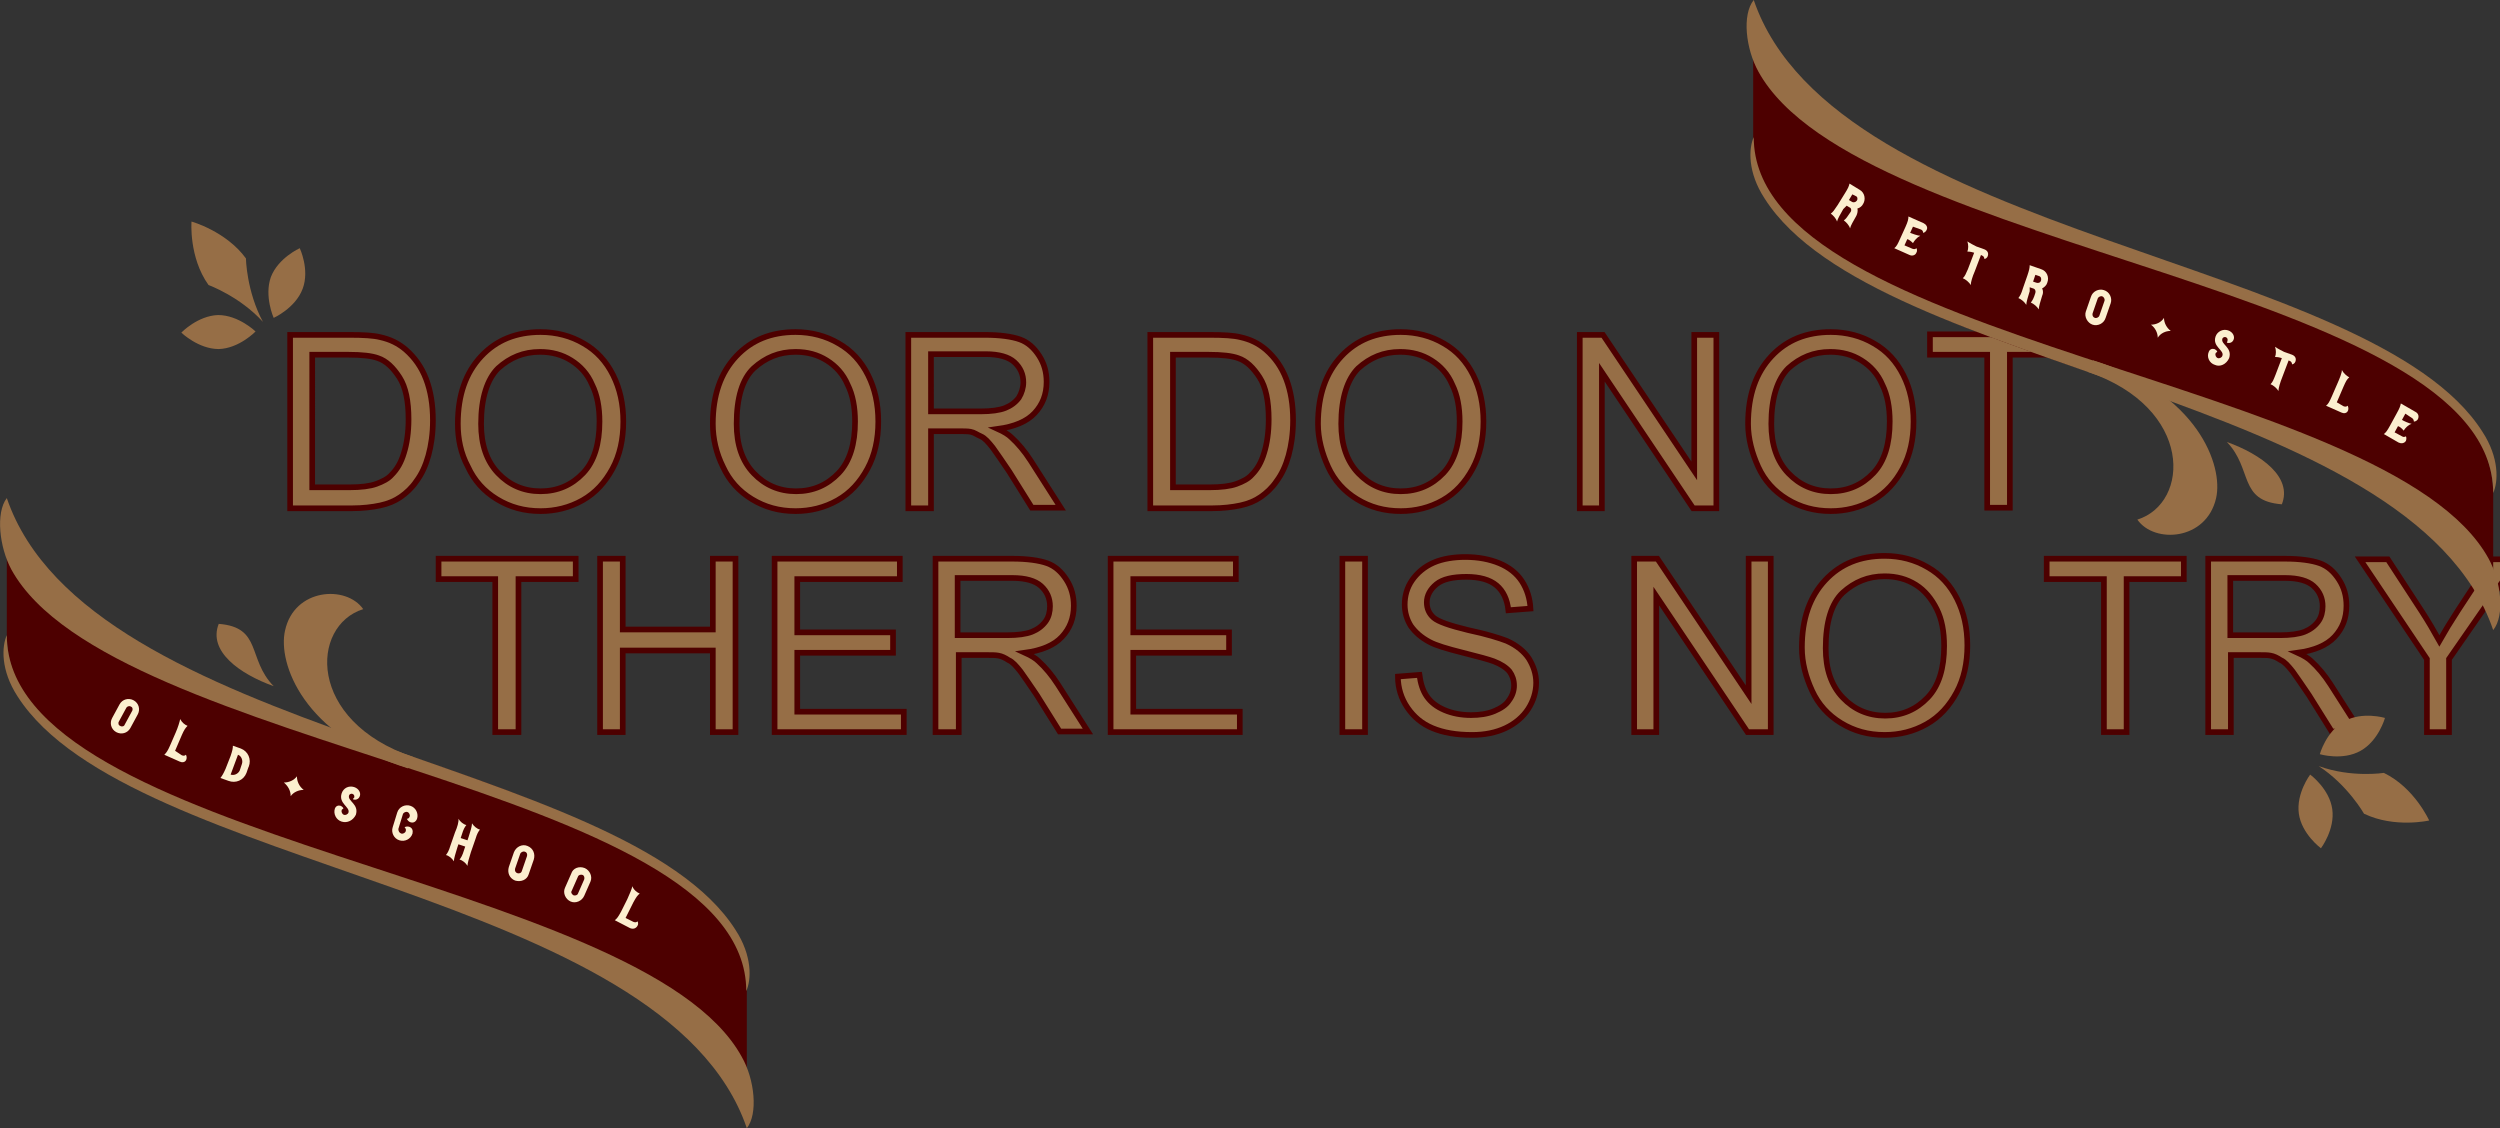 <?xml version="1.0" encoding="utf-8"?>
<!-- Generator: Adobe Illustrator 25.2.1, SVG Export Plug-In . SVG Version: 6.00 Build 0)  -->
<svg version="1.1" id="Layer_1" xmlns="http://www.w3.org/2000/svg" xmlns:xlink="http://www.w3.org/1999/xlink" x="0px" y="0px"
	 viewBox="0 0 441.2 199.1" style="enable-background:new 0 0 441.2 199.1;" xml:space="preserve">
<rect x="0" y="0" width="441.2" height="199.1" fill="#333333" stroke="none"/>
<style type="text/css">
	.st0{enable-background:new    ;}
	.st1{fill:#966E46;}
	.st2{fill:none;stroke:#4D0000;stroke-miterlimit:10;}
	.st3{fill:#4D0000;}
	.st4{fill:#FCEFCF;}
</style>
<g id="a">
</g>
<g id="b">
	<g id="c">
		<g>
			<g class="st0">
				<path class="st1" d="M51.2,89.6V59.1h10.5c2.4,0,4.2,0.1,5.4,0.4c1.8,0.4,3.2,1.1,4.5,2.2c1.6,1.4,2.8,3.1,3.6,5.2
					c0.8,2.1,1.2,4.5,1.2,7.3c0,2.3-0.3,4.4-0.8,6.2c-0.5,1.8-1.2,3.3-2.1,4.5c-0.8,1.2-1.8,2.1-2.8,2.8c-1,0.7-2.2,1.2-3.6,1.5
					c-1.4,0.3-3.1,0.5-4.9,0.5H51.2z M55.2,86h6.5c2,0,3.6-0.2,4.7-0.6s2.1-0.9,2.7-1.6c1-1,1.7-2.2,2.2-3.9
					c0.5-1.6,0.8-3.6,0.8-5.9c0-3.2-0.5-5.7-1.6-7.4s-2.3-2.9-3.8-3.4c-1.1-0.4-2.8-0.6-5.2-0.6h-6.4V86z"/>
				<path class="st1" d="M80.8,74.8c0-5.1,1.4-9,4.1-11.9c2.7-2.9,6.2-4.3,10.5-4.3c2.8,0,5.4,0.7,7.6,2c2.3,1.3,4,3.2,5.2,5.6
					c1.2,2.4,1.8,5.1,1.8,8.2c0,3.1-0.6,5.9-1.9,8.3c-1.3,2.4-3,4.3-5.3,5.6s-4.8,1.9-7.4,1.9c-2.9,0-5.4-0.7-7.7-2.1
					c-2.3-1.4-4-3.3-5.1-5.7C81.3,80,80.8,77.4,80.8,74.8z M84.9,74.8c0,3.7,1,6.6,3,8.7c2,2.1,4.5,3.2,7.5,3.2c3,0,5.5-1.1,7.5-3.2
					c2-2.1,2.9-5.2,2.9-9.1c0-2.5-0.4-4.7-1.3-6.5c-0.8-1.9-2.1-3.3-3.7-4.3c-1.6-1-3.4-1.5-5.5-1.5c-2.9,0-5.3,1-7.4,2.9
					C86,66.9,84.9,70.2,84.9,74.8z"/>
				<path class="st1" d="M125.8,74.8c0-5.1,1.4-9,4.1-11.9c2.7-2.9,6.2-4.3,10.5-4.3c2.8,0,5.4,0.7,7.6,2c2.3,1.3,4,3.2,5.2,5.6
					c1.2,2.4,1.8,5.1,1.8,8.2c0,3.1-0.6,5.9-1.9,8.3c-1.3,2.4-3,4.3-5.3,5.6s-4.8,1.9-7.4,1.9c-2.9,0-5.4-0.7-7.7-2.1
					c-2.3-1.4-4-3.3-5.1-5.7C126.4,80,125.8,77.4,125.8,74.8z M130,74.8c0,3.7,1,6.6,3,8.7c2,2.1,4.5,3.2,7.5,3.2
					c3,0,5.5-1.1,7.5-3.2c2-2.1,2.9-5.2,2.9-9.1c0-2.5-0.4-4.7-1.3-6.5c-0.8-1.9-2.1-3.3-3.7-4.3c-1.6-1-3.4-1.5-5.5-1.5
					c-2.9,0-5.3,1-7.4,2.9C131,66.9,130,70.2,130,74.8z"/>
				<path class="st1" d="M160.3,89.6V59.1h13.5c2.7,0,4.8,0.3,6.2,0.8c1.4,0.5,2.5,1.5,3.4,2.9s1.3,2.9,1.3,4.6c0,2.2-0.7,4-2.1,5.5
					c-1.4,1.5-3.6,2.4-6.5,2.8c1.1,0.5,1.9,1,2.4,1.5c1.2,1.1,2.3,2.4,3.4,4.1l5.3,8.3h-5.1l-4-6.4c-1.2-1.8-2.2-3.2-2.9-4.2
					c-0.8-1-1.4-1.7-2.1-2s-1.2-0.7-1.8-0.8c-0.5-0.1-1.2-0.1-2.3-0.1h-4.7v13.6H160.3z M164.4,72.6h8.7c1.8,0,3.3-0.2,4.3-0.6
					s1.8-1,2.4-1.8c0.5-0.8,0.8-1.8,0.8-2.7c0-1.4-0.5-2.6-1.6-3.6c-1-0.9-2.7-1.4-5-1.4h-9.7V72.6z"/>
				<path class="st1" d="M203,89.6V59.1h10.5c2.4,0,4.2,0.1,5.4,0.4c1.8,0.4,3.2,1.1,4.5,2.2c1.6,1.4,2.8,3.1,3.6,5.2
					c0.8,2.1,1.2,4.5,1.2,7.3c0,2.3-0.3,4.4-0.8,6.2c-0.5,1.8-1.2,3.3-2.1,4.5c-0.8,1.2-1.8,2.1-2.8,2.8c-1,0.7-2.2,1.2-3.6,1.5
					c-1.4,0.3-3.1,0.5-4.9,0.5H203z M207,86h6.5c2,0,3.6-0.2,4.7-0.6s2.1-0.9,2.7-1.6c1-1,1.7-2.2,2.2-3.9c0.5-1.6,0.8-3.6,0.8-5.9
					c0-3.2-0.5-5.7-1.6-7.4s-2.3-2.9-3.8-3.4c-1.1-0.4-2.8-0.6-5.2-0.6H207V86z"/>
				<path class="st1" d="M232.6,74.8c0-5.1,1.4-9,4.1-11.9s6.2-4.3,10.5-4.3c2.8,0,5.4,0.7,7.6,2c2.3,1.3,4,3.2,5.2,5.6
					c1.2,2.4,1.8,5.1,1.8,8.2c0,3.1-0.6,5.9-1.9,8.3c-1.3,2.4-3,4.3-5.3,5.6s-4.8,1.9-7.4,1.9c-2.9,0-5.4-0.7-7.7-2.1
					c-2.3-1.4-4-3.3-5.1-5.7S232.6,77.4,232.6,74.8z M236.7,74.8c0,3.7,1,6.6,3,8.7s4.5,3.2,7.5,3.2c3,0,5.5-1.1,7.5-3.2
					c2-2.1,2.9-5.2,2.9-9.1c0-2.5-0.4-4.7-1.3-6.5c-0.8-1.9-2.1-3.3-3.7-4.3c-1.6-1-3.4-1.5-5.5-1.5c-2.9,0-5.3,1-7.4,2.9
					C237.8,66.9,236.7,70.2,236.7,74.8z"/>
				<path class="st1" d="M278.8,89.6V59.1h4.1l16.1,24v-24h3.9v30.6h-4.1l-16.1-24v24H278.8z"/>
				<path class="st1" d="M308.5,74.8c0-5.1,1.4-9,4.1-11.9s6.2-4.3,10.5-4.3c2.8,0,5.4,0.7,7.6,2c2.3,1.3,4,3.2,5.2,5.6
					c1.2,2.4,1.8,5.1,1.8,8.2c0,3.1-0.6,5.9-1.9,8.3c-1.3,2.4-3,4.3-5.3,5.6s-4.8,1.9-7.4,1.9c-2.9,0-5.4-0.7-7.7-2.1
					c-2.3-1.4-4-3.3-5.1-5.7S308.5,77.4,308.5,74.8z M312.6,74.8c0,3.7,1,6.6,3,8.7s4.5,3.2,7.5,3.2c3,0,5.5-1.1,7.5-3.2
					c2-2.1,2.9-5.2,2.9-9.1c0-2.5-0.4-4.7-1.3-6.5c-0.8-1.9-2.1-3.3-3.7-4.3c-1.6-1-3.4-1.5-5.5-1.5c-2.9,0-5.3,1-7.4,2.9
					C313.7,66.9,312.6,70.2,312.6,74.8z"/>
				<path class="st1" d="M350.7,89.6v-27h-10.1v-3.6h24.2v3.6h-10.1v27H350.7z"/>
			</g>
			<g class="st0">
				<path class="st2" d="M51.2,89.6V59.1h10.5c2.4,0,4.2,0.1,5.4,0.4c1.8,0.4,3.2,1.1,4.5,2.2c1.6,1.4,2.8,3.1,3.6,5.2
					c0.8,2.1,1.2,4.5,1.2,7.3c0,2.3-0.3,4.4-0.8,6.2c-0.5,1.8-1.2,3.3-2.1,4.5c-0.8,1.2-1.8,2.1-2.8,2.8c-1,0.7-2.2,1.2-3.6,1.5
					c-1.4,0.3-3.1,0.5-4.9,0.5H51.2z M55.2,86h6.5c2,0,3.6-0.2,4.7-0.6s2.1-0.9,2.7-1.6c1-1,1.7-2.2,2.2-3.9
					c0.5-1.6,0.8-3.6,0.8-5.9c0-3.2-0.5-5.7-1.6-7.4s-2.3-2.9-3.8-3.4c-1.1-0.4-2.8-0.6-5.2-0.6h-6.4V86z"/>
				<path class="st2" d="M80.8,74.8c0-5.1,1.4-9,4.1-11.9c2.7-2.9,6.2-4.3,10.5-4.3c2.8,0,5.4,0.7,7.6,2c2.3,1.3,4,3.2,5.2,5.6
					c1.2,2.4,1.8,5.1,1.8,8.2c0,3.1-0.6,5.9-1.9,8.3c-1.3,2.4-3,4.3-5.3,5.6s-4.8,1.9-7.4,1.9c-2.9,0-5.4-0.7-7.7-2.1
					c-2.3-1.4-4-3.3-5.1-5.7C81.3,80,80.8,77.4,80.8,74.8z M84.9,74.8c0,3.7,1,6.6,3,8.7c2,2.1,4.5,3.2,7.5,3.2c3,0,5.5-1.1,7.5-3.2
					c2-2.1,2.9-5.2,2.9-9.1c0-2.5-0.4-4.7-1.3-6.5c-0.8-1.9-2.1-3.3-3.7-4.3c-1.6-1-3.4-1.5-5.5-1.5c-2.9,0-5.3,1-7.4,2.9
					C86,66.9,84.9,70.2,84.9,74.8z"/>
				<path class="st2" d="M125.8,74.8c0-5.1,1.4-9,4.1-11.9c2.7-2.9,6.2-4.3,10.5-4.3c2.8,0,5.4,0.7,7.6,2c2.3,1.3,4,3.2,5.2,5.6
					c1.2,2.4,1.8,5.1,1.8,8.2c0,3.1-0.6,5.9-1.9,8.3c-1.3,2.4-3,4.3-5.3,5.6s-4.8,1.9-7.4,1.9c-2.9,0-5.4-0.7-7.7-2.1
					c-2.3-1.4-4-3.3-5.1-5.7C126.4,80,125.8,77.4,125.8,74.8z M130,74.8c0,3.7,1,6.6,3,8.7c2,2.1,4.5,3.2,7.5,3.2
					c3,0,5.5-1.1,7.5-3.2c2-2.1,2.9-5.2,2.9-9.1c0-2.5-0.4-4.7-1.3-6.5c-0.8-1.9-2.1-3.3-3.7-4.3c-1.6-1-3.4-1.5-5.5-1.5
					c-2.9,0-5.3,1-7.4,2.9C131,66.9,130,70.2,130,74.8z"/>
				<path class="st2" d="M160.3,89.6V59.1h13.5c2.7,0,4.8,0.3,6.2,0.8c1.4,0.5,2.5,1.5,3.4,2.9s1.3,2.9,1.3,4.6c0,2.2-0.7,4-2.1,5.5
					c-1.4,1.5-3.6,2.4-6.5,2.8c1.1,0.5,1.9,1,2.4,1.5c1.2,1.1,2.3,2.4,3.4,4.1l5.3,8.3h-5.1l-4-6.4c-1.2-1.8-2.2-3.2-2.9-4.2
					c-0.8-1-1.4-1.7-2.1-2s-1.2-0.7-1.8-0.8c-0.5-0.1-1.2-0.1-2.3-0.1h-4.7v13.6H160.3z M164.4,72.6h8.7c1.8,0,3.3-0.2,4.3-0.6
					s1.8-1,2.4-1.8c0.5-0.8,0.8-1.8,0.8-2.7c0-1.4-0.5-2.6-1.6-3.6c-1-0.9-2.7-1.4-5-1.4h-9.7V72.6z"/>
				<path class="st2" d="M203,89.6V59.1h10.5c2.4,0,4.2,0.1,5.4,0.4c1.8,0.4,3.2,1.1,4.5,2.2c1.6,1.4,2.8,3.1,3.6,5.2
					c0.8,2.1,1.2,4.5,1.2,7.3c0,2.3-0.3,4.4-0.8,6.2c-0.5,1.8-1.2,3.3-2.1,4.5c-0.8,1.2-1.8,2.1-2.8,2.8c-1,0.7-2.2,1.2-3.6,1.5
					c-1.4,0.3-3.1,0.5-4.9,0.5H203z M207,86h6.5c2,0,3.6-0.2,4.7-0.6s2.1-0.9,2.7-1.6c1-1,1.7-2.2,2.2-3.9c0.5-1.6,0.8-3.6,0.8-5.9
					c0-3.2-0.5-5.7-1.6-7.4s-2.3-2.9-3.8-3.4c-1.1-0.4-2.8-0.6-5.2-0.6H207V86z"/>
				<path class="st2" d="M232.6,74.8c0-5.1,1.4-9,4.1-11.9s6.2-4.3,10.5-4.3c2.8,0,5.4,0.7,7.6,2c2.3,1.3,4,3.2,5.2,5.6
					c1.2,2.4,1.8,5.1,1.8,8.2c0,3.1-0.6,5.9-1.9,8.3c-1.3,2.4-3,4.3-5.3,5.6s-4.8,1.9-7.4,1.9c-2.9,0-5.4-0.7-7.7-2.1
					c-2.3-1.4-4-3.3-5.1-5.7S232.6,77.4,232.6,74.8z M236.7,74.8c0,3.7,1,6.6,3,8.7s4.5,3.2,7.5,3.2c3,0,5.5-1.1,7.5-3.2
					c2-2.1,2.9-5.2,2.9-9.1c0-2.5-0.4-4.7-1.3-6.5c-0.8-1.9-2.1-3.3-3.7-4.3c-1.6-1-3.4-1.5-5.5-1.5c-2.9,0-5.3,1-7.4,2.9
					C237.8,66.9,236.7,70.2,236.7,74.8z"/>
				<path class="st2" d="M278.8,89.6V59.1h4.1l16.1,24v-24h3.9v30.6h-4.1l-16.1-24v24H278.8z"/>
				<path class="st2" d="M308.5,74.8c0-5.1,1.4-9,4.1-11.9s6.2-4.3,10.5-4.3c2.8,0,5.4,0.7,7.6,2c2.3,1.3,4,3.2,5.2,5.6
					c1.2,2.4,1.8,5.1,1.8,8.2c0,3.1-0.6,5.9-1.9,8.3c-1.3,2.4-3,4.3-5.3,5.6s-4.8,1.9-7.4,1.9c-2.9,0-5.4-0.7-7.7-2.1
					c-2.3-1.4-4-3.3-5.1-5.7S308.5,77.4,308.5,74.8z M312.6,74.8c0,3.7,1,6.6,3,8.7s4.5,3.2,7.5,3.2c3,0,5.5-1.1,7.5-3.2
					c2-2.1,2.9-5.2,2.9-9.1c0-2.5-0.4-4.7-1.3-6.5c-0.8-1.9-2.1-3.3-3.7-4.3c-1.6-1-3.4-1.5-5.5-1.5c-2.9,0-5.3,1-7.4,2.9
					C313.7,66.9,312.6,70.2,312.6,74.8z"/>
				<path class="st2" d="M350.7,89.6v-27h-10.1v-3.6h24.2v3.6h-10.1v27H350.7z"/>
			</g>
			<g class="st0">
				<path class="st1" d="M87.4,129.2v-27H77.4v-3.6h24.2v3.6H91.5v27H87.4z"/>
				<path class="st1" d="M105.9,129.2V98.6h4v12.5h15.9V98.6h4v30.6h-4v-14.4h-15.9v14.4H105.9z"/>
				<path class="st1" d="M136.7,129.2V98.6h22.1v3.6h-18.1v9.4h16.9v3.6h-16.9v10.4h18.8v3.6H136.7z"/>
				<path class="st1" d="M165.1,129.2V98.6h13.5c2.7,0,4.8,0.3,6.2,0.8c1.4,0.5,2.5,1.5,3.4,2.9s1.3,2.9,1.3,4.6
					c0,2.2-0.7,4-2.1,5.5s-3.6,2.4-6.5,2.8c1.1,0.5,1.9,1,2.4,1.5c1.2,1.1,2.3,2.4,3.4,4.1l5.3,8.3H187l-4-6.4
					c-1.2-1.8-2.2-3.2-2.9-4.2c-0.8-1-1.4-1.7-2.1-2c-0.6-0.4-1.2-0.7-1.8-0.8c-0.5-0.1-1.2-0.1-2.3-0.1h-4.7v13.6H165.1z
					 M169.1,112.1h8.7c1.8,0,3.3-0.2,4.3-0.6c1-0.4,1.8-1,2.4-1.8s0.8-1.8,0.8-2.7c0-1.4-0.5-2.6-1.6-3.6c-1-0.9-2.7-1.4-5-1.4h-9.7
					V112.1z"/>
				<path class="st1" d="M196,129.2V98.6h22.1v3.6H200v9.4h16.9v3.6H200v10.4h18.8v3.6H196z"/>
				<path class="st1" d="M236.9,129.2V98.6h4v30.6H236.9z"/>
				<path class="st1" d="M246.7,119.4l3.8-0.3c0.2,1.5,0.6,2.8,1.3,3.8s1.7,1.8,3.1,2.4c1.4,0.6,3,0.9,4.7,0.9
					c1.5,0,2.9-0.2,4.1-0.7c1.2-0.5,2.1-1.1,2.6-1.9c0.6-0.8,0.9-1.7,0.9-2.6c0-1-0.3-1.8-0.8-2.5c-0.6-0.7-1.5-1.3-2.8-1.8
					c-0.8-0.3-2.6-0.8-5.4-1.5c-2.8-0.7-4.8-1.3-5.9-1.9c-1.5-0.8-2.5-1.7-3.3-2.8c-0.7-1.1-1.1-2.4-1.1-3.8c0-1.5,0.4-3,1.3-4.3
					c0.9-1.3,2.2-2.4,3.8-3.1s3.6-1,5.6-1c2.3,0,4.3,0.4,6,1.1c1.7,0.7,3.1,1.8,4,3.2c0.9,1.4,1.4,3,1.5,4.8l-3.9,0.3
					c-0.2-1.9-0.9-3.4-2.1-4.4s-3-1.5-5.3-1.5c-2.4,0-4.2,0.4-5.3,1.3c-1.1,0.9-1.7,2-1.7,3.2c0,1.1,0.4,2,1.2,2.7
					c0.8,0.7,2.8,1.4,6.1,2.2c3.3,0.7,5.5,1.4,6.8,1.9c1.8,0.8,3.1,1.9,3.9,3.1c0.8,1.3,1.3,2.7,1.3,4.3c0,1.6-0.5,3.2-1.4,4.6
					s-2.3,2.6-4,3.4s-3.7,1.2-5.9,1.2c-2.8,0-5.1-0.4-7-1.2c-1.9-0.8-3.3-2-4.4-3.6S246.7,121.4,246.7,119.4z"/>
				<path class="st1" d="M288.4,129.2V98.6h4.1l16.1,24v-24h3.9v30.6h-4.1l-16.1-24v24H288.4z"/>
				<path class="st1" d="M318,114.3c0-5.1,1.4-9,4.1-11.9c2.7-2.9,6.2-4.3,10.5-4.3c2.8,0,5.4,0.7,7.6,2c2.3,1.3,4,3.2,5.2,5.6
					c1.2,2.4,1.8,5.1,1.8,8.2c0,3.1-0.6,5.9-1.9,8.3c-1.3,2.4-3,4.3-5.3,5.6s-4.8,1.9-7.4,1.9c-2.9,0-5.4-0.7-7.7-2.1
					c-2.3-1.4-4-3.3-5.1-5.7S318,117,318,114.3z M322.2,114.4c0,3.7,1,6.6,3,8.7s4.5,3.2,7.5,3.2c3,0,5.5-1.1,7.5-3.2
					c2-2.1,2.9-5.2,2.9-9.1c0-2.5-0.4-4.7-1.3-6.5s-2.1-3.3-3.7-4.3c-1.6-1-3.4-1.5-5.5-1.5c-2.9,0-5.3,1-7.4,2.9
					C323.2,106.5,322.2,109.8,322.2,114.4z"/>
				<path class="st1" d="M371.3,129.2v-27h-10.1v-3.6h24.2v3.6h-10.1v27H371.3z"/>
				<path class="st1" d="M389.7,129.2V98.6h13.5c2.7,0,4.8,0.3,6.2,0.8c1.4,0.5,2.5,1.5,3.4,2.9s1.3,2.9,1.3,4.6
					c0,2.2-0.7,4-2.1,5.5s-3.6,2.4-6.5,2.8c1.1,0.5,1.9,1,2.4,1.5c1.2,1.1,2.3,2.4,3.4,4.1l5.3,8.3h-5.1l-4-6.4
					c-1.2-1.8-2.2-3.2-2.9-4.2c-0.8-1-1.4-1.7-2.1-2c-0.6-0.4-1.2-0.7-1.8-0.8c-0.5-0.1-1.2-0.1-2.3-0.1h-4.7v13.6H389.7z
					 M393.7,112.1h8.7c1.8,0,3.3-0.2,4.3-0.6c1-0.4,1.8-1,2.4-1.8s0.8-1.8,0.8-2.7c0-1.4-0.5-2.6-1.6-3.6c-1-0.9-2.7-1.4-5-1.4h-9.7
					V112.1z"/>
				<path class="st1" d="M428.3,129.2v-12.9l-11.8-17.6h4.9l6,9.2c1.1,1.7,2.1,3.4,3.1,5.2c0.9-1.6,2-3.4,3.3-5.4l5.9-9h4.7
					l-12.2,17.6v12.9H428.3z"/>
			</g>
			<g class="st0">
				<path class="st2" d="M87.4,129.2v-27H77.4v-3.6h24.2v3.6H91.5v27H87.4z"/>
				<path class="st2" d="M105.9,129.2V98.6h4v12.5h15.9V98.6h4v30.6h-4v-14.4h-15.9v14.4H105.9z"/>
				<path class="st2" d="M136.7,129.2V98.6h22.1v3.6h-18.1v9.4h16.9v3.6h-16.9v10.4h18.8v3.6H136.7z"/>
				<path class="st2" d="M165.1,129.2V98.6h13.5c2.7,0,4.8,0.3,6.2,0.8c1.4,0.5,2.5,1.5,3.4,2.9s1.3,2.9,1.3,4.6
					c0,2.2-0.7,4-2.1,5.5s-3.6,2.4-6.5,2.8c1.1,0.5,1.9,1,2.4,1.5c1.2,1.1,2.3,2.4,3.4,4.1l5.3,8.3H187l-4-6.4
					c-1.2-1.8-2.2-3.2-2.9-4.2c-0.8-1-1.4-1.7-2.1-2c-0.6-0.4-1.2-0.7-1.8-0.8c-0.5-0.1-1.2-0.1-2.3-0.1h-4.7v13.6H165.1z
					 M169.1,112.1h8.7c1.8,0,3.3-0.2,4.3-0.6c1-0.4,1.8-1,2.4-1.8s0.8-1.8,0.8-2.7c0-1.4-0.5-2.6-1.6-3.6c-1-0.9-2.7-1.4-5-1.4h-9.7
					V112.1z"/>
				<path class="st2" d="M196,129.2V98.6h22.1v3.6H200v9.4h16.9v3.6H200v10.4h18.8v3.6H196z"/>
				<path class="st2" d="M236.9,129.2V98.6h4v30.6H236.9z"/>
				<path class="st2" d="M246.7,119.4l3.8-0.3c0.2,1.5,0.6,2.8,1.3,3.8s1.7,1.8,3.1,2.4c1.4,0.6,3,0.9,4.7,0.9
					c1.5,0,2.9-0.2,4.1-0.7c1.2-0.5,2.1-1.1,2.6-1.9c0.6-0.8,0.9-1.7,0.9-2.6c0-1-0.3-1.8-0.8-2.5c-0.6-0.7-1.5-1.3-2.8-1.8
					c-0.8-0.3-2.6-0.8-5.4-1.5c-2.8-0.7-4.8-1.3-5.9-1.9c-1.5-0.8-2.5-1.7-3.3-2.8c-0.7-1.1-1.1-2.4-1.1-3.8c0-1.5,0.4-3,1.3-4.3
					c0.9-1.3,2.2-2.4,3.8-3.1s3.6-1,5.6-1c2.3,0,4.3,0.4,6,1.1c1.7,0.7,3.1,1.8,4,3.2c0.9,1.4,1.4,3,1.5,4.8l-3.9,0.3
					c-0.2-1.9-0.9-3.4-2.1-4.4s-3-1.5-5.3-1.5c-2.4,0-4.2,0.4-5.3,1.3c-1.1,0.9-1.7,2-1.7,3.2c0,1.1,0.4,2,1.2,2.7
					c0.8,0.7,2.8,1.4,6.1,2.2c3.3,0.7,5.5,1.4,6.8,1.9c1.8,0.8,3.1,1.9,3.9,3.1c0.8,1.3,1.3,2.7,1.3,4.3c0,1.6-0.5,3.2-1.4,4.6
					s-2.3,2.6-4,3.4s-3.7,1.2-5.9,1.2c-2.8,0-5.1-0.4-7-1.2c-1.9-0.8-3.3-2-4.4-3.6S246.7,121.4,246.7,119.4z"/>
				<path class="st2" d="M288.4,129.2V98.6h4.1l16.1,24v-24h3.9v30.6h-4.1l-16.1-24v24H288.4z"/>
				<path class="st2" d="M318,114.3c0-5.1,1.4-9,4.1-11.9c2.7-2.9,6.2-4.3,10.5-4.3c2.8,0,5.4,0.7,7.6,2c2.3,1.3,4,3.2,5.2,5.6
					c1.2,2.4,1.8,5.1,1.8,8.2c0,3.1-0.6,5.9-1.9,8.3c-1.3,2.4-3,4.3-5.3,5.6s-4.8,1.9-7.4,1.9c-2.9,0-5.4-0.7-7.7-2.1
					c-2.3-1.4-4-3.3-5.1-5.7S318,117,318,114.3z M322.2,114.4c0,3.7,1,6.6,3,8.7s4.5,3.2,7.5,3.2c3,0,5.5-1.1,7.5-3.2
					c2-2.1,2.9-5.2,2.9-9.1c0-2.5-0.4-4.7-1.3-6.5s-2.1-3.3-3.7-4.3c-1.6-1-3.4-1.5-5.5-1.5c-2.9,0-5.3,1-7.4,2.9
					C323.2,106.5,322.2,109.8,322.2,114.4z"/>
				<path class="st2" d="M371.3,129.2v-27h-10.1v-3.6h24.2v3.6h-10.1v27H371.3z"/>
				<path class="st2" d="M389.7,129.2V98.6h13.5c2.7,0,4.8,0.3,6.2,0.8c1.4,0.5,2.5,1.5,3.4,2.9s1.3,2.9,1.3,4.6
					c0,2.2-0.7,4-2.1,5.5s-3.6,2.4-6.5,2.8c1.1,0.5,1.9,1,2.4,1.5c1.2,1.1,2.3,2.4,3.4,4.1l5.3,8.3h-5.1l-4-6.4
					c-1.2-1.8-2.2-3.2-2.9-4.2c-0.8-1-1.4-1.7-2.1-2c-0.6-0.4-1.2-0.7-1.8-0.8c-0.5-0.1-1.2-0.1-2.3-0.1h-4.7v13.6H389.7z
					 M393.7,112.1h8.7c1.8,0,3.3-0.2,4.3-0.6c1-0.4,1.8-1,2.4-1.8s0.8-1.8,0.8-2.7c0-1.4-0.5-2.6-1.6-3.6c-1-0.9-2.7-1.4-5-1.4h-9.7
					V112.1z"/>
				<path class="st2" d="M428.3,129.2v-12.9l-11.8-17.6h4.9l6,9.2c1.1,1.7,2.1,3.4,3.1,5.2c0.9-1.6,2-3.4,3.3-5.4l5.9-9h4.7
					l-12.2,17.6v12.9H428.3z"/>
			</g>
			<g>
				<path class="st3" d="M440,87.3c0-43.1-130.6-44-130.6-87v23.9c0,43,130.6,43.9,130.6,87L440,87.3L440,87.3z"/>
				<g>
					<path class="st4" d="M325.3,36.9c-0.5,0.9-1,1.7-1.1,2.2c-0.2-0.6-0.7-1.1-1.1-1.4c0.4-0.3,0.6-0.6,1.2-1.5l1.3-2.1
						c0.5-0.8,0.7-1.2,0.8-1.7l1.8,1.1c0.9,0.5,1.1,1.7,0.6,2.5c-0.2,0.4-0.6,0.7-1,0.8c0.1,0.4,0,0.9-0.2,1.3
						c-0.5,0.9-1,1.7-1.1,2.2c-0.2-0.6-0.7-1.1-1.1-1.4c0.4-0.3,0.6-0.6,1.2-1.5c0.2-0.3,0.1-0.7-0.2-0.8l-0.5-0.3L325.3,36.9
						L325.3,36.9z M326.9,34.3l-0.6,1l0.5,0.3c0.3,0.2,0.7,0.1,0.9-0.2c0.2-0.3,0.1-0.7-0.2-0.8L326.9,34.3z"/>
					<path class="st4" d="M337.6,40l-0.5,1.1c0.3,0.1,1.3,0.5,1.8,0.5c-0.6,0.3-1,0.8-1.3,1.3c-0.4-0.4-0.7-0.6-1-0.7l-0.5,1.1
						l1.4,0.6c0.3,0.1,0.5,0.1,0.7-0.1c0.1,0.1,0.2,0.5,0,0.8c-0.2,0.5-0.8,0.6-1.2,0.4l-2.7-1.2c0.4-0.3,0.6-0.7,1-1.6l1-2.2
						c0.4-0.9,0.5-1.3,0.5-1.8l2.7,1.2c0.4,0.2,0.8,0.7,0.5,1.2c-0.1,0.3-0.5,0.5-0.6,0.5c0-0.2-0.1-0.5-0.4-0.6L337.6,40L337.6,40z
						"/>
					<path class="st4" d="M347.8,50.3c-0.3-0.5-0.9-1-1.4-1.2c0.4-0.4,0.5-0.7,0.9-1.6l1.1-2.9c-0.3-0.1-0.7-0.2-1.2-0.2
						c0.2-0.5,0.2-1.2,0-1.8c0.4,0.3,1.4,0.8,1.6,0.9l1.4,0.5c0.5,0.2,0.8,0.6,0.6,1.2c-0.1,0.3-0.4,0.5-0.6,0.5
						c0-0.2-0.1-0.5-0.4-0.6l-0.2-0.1l-1.1,2.9C348.1,48.8,347.8,49.8,347.8,50.3L347.8,50.3z"/>
					<path class="st4" d="M358.2,51.4c-0.3,1-0.6,1.9-0.6,2.4c-0.3-0.5-0.9-1-1.4-1.2c0.3-0.4,0.5-0.7,0.8-1.7l0.8-2.3
						c0.3-0.9,0.4-1.3,0.4-1.8l2,0.7c1,0.3,1.5,1.4,1.1,2.4c-0.1,0.4-0.5,0.8-0.9,1c0.2,0.4,0.2,0.9,0,1.3c-0.3,1-0.6,1.9-0.6,2.4
						c-0.3-0.5-0.9-1-1.4-1.2c0.3-0.4,0.5-0.7,0.8-1.7c0.1-0.3,0-0.7-0.4-0.8l-0.6-0.2L358.2,51.4L358.2,51.4z M359.2,48.5l-0.4,1.2
						l0.6,0.2c0.3,0.1,0.7,0,0.8-0.4c0.1-0.3,0-0.7-0.4-0.8L359.2,48.5L359.2,48.5z"/>
					<path class="st4" d="M371.3,51.2c1,0.3,1.5,1.4,1.2,2.3l-0.9,2.6c-0.3,1-1.4,1.5-2.3,1.2s-1.5-1.4-1.2-2.3l0.9-2.6
						C369.3,51.4,370.4,50.9,371.3,51.2z M369.7,56.1c0.3,0.1,0.7-0.1,0.8-0.4l0.9-2.6c0.1-0.3-0.1-0.7-0.4-0.8
						c-0.3-0.1-0.7,0.1-0.8,0.4l-0.9,2.6C369.2,55.7,369.4,56,369.7,56.1z"/>
					<path class="st4" d="M379.6,57.3c0.9,0,1.8-0.4,2.3-1.2c0,0.9,0.5,1.8,1.2,2.3c-0.9,0-1.8,0.4-2.3,1.2
						C380.8,58.7,380.3,57.8,379.6,57.3z"/>
					<path class="st4" d="M390.9,64.4c-1-0.3-1.5-1.4-1.1-2.3c0.2-0.5,0.6-0.6,1-0.5c0.2,0.1,0.5,0.3,0.5,0.5
						c-0.2,0.1-0.3,0.2-0.3,0.3c-0.1,0.3,0.1,0.7,0.4,0.8c0.3,0.1,0.7-0.1,0.8-0.4c0.4-1-1.8-1.6-1.2-3.4c0.3-0.9,1.3-1.4,2.2-1.1
						c0.9,0.3,1.2,1.1,1,1.6c-0.2,0.6-0.8,0.7-1.1,0.6c0,0-0.1,0-0.1-0.1c0.1-0.1,0.1-0.2,0.1-0.2c0.1-0.3,0-0.6-0.3-0.7
						c-0.4-0.1-0.6,0.2-0.6,0.3c-0.3,1,1.8,1.5,1.2,3.4C392.9,64.3,391.8,64.8,390.9,64.4L390.9,64.4z"/>
					<path class="st4" d="M402.1,69c-0.3-0.5-0.9-1-1.4-1.2c0.4-0.4,0.5-0.7,0.9-1.7l1.1-2.9c-0.3-0.1-0.7-0.2-1.2-0.2
						c0.2-0.5,0.2-1.2,0-1.8c0.4,0.3,1.4,0.8,1.6,0.9l1.4,0.5c0.5,0.2,0.8,0.6,0.6,1.2c-0.1,0.3-0.4,0.5-0.6,0.5
						c0-0.2-0.1-0.5-0.4-0.6l-0.2-0.1l-1.1,2.9C402.4,67.5,402.1,68.5,402.1,69L402.1,69z"/>
					<path class="st4" d="M413.6,71.7c0.3,0.1,0.5,0.1,0.7-0.1c0.1,0.1,0.2,0.5,0.1,0.8c-0.2,0.6-0.8,0.6-1.2,0.4l-2.7-1.2
						c0.4-0.3,0.6-0.7,1-1.6l1-2.3c0.4-0.9,0.8-1.9,0.8-2.4c0.3,0.6,0.8,1,1.3,1.3c-0.4,0.3-0.6,0.7-1,1.6l-1.2,2.8L413.6,71.7
						L413.6,71.7z"/>
					<path class="st4" d="M424.5,73l-0.6,1.1c0.3,0.2,1.2,0.6,1.7,0.7c-0.6,0.2-1.1,0.7-1.4,1.2c-0.3-0.4-0.7-0.7-1-0.8l-0.6,1.1
						l1.3,0.7c0.3,0.2,0.5,0.1,0.7,0c0.1,0.2,0.1,0.5,0,0.8c-0.3,0.5-0.9,0.5-1.3,0.3l-2.6-1.5c0.4-0.3,0.6-0.6,1.1-1.5l1.2-2.2
						c0.5-0.9,0.6-1.2,0.7-1.7l2.6,1.5c0.4,0.2,0.7,0.7,0.4,1.3c-0.2,0.3-0.5,0.4-0.7,0.4c0-0.2-0.1-0.5-0.3-0.6L424.5,73L424.5,73z
						"/>
				</g>
				<path class="st1" d="M309.5,0c14.4,42.2,109,45.3,128.6,76.2c3,4.6,2.8,8.8,1.9,10.8c0-36.6-112.1-42.3-129.7-74.4
					C308.1,8.6,307.4,2.6,309.5,0L309.5,0z"/>
				<path class="st1" d="M440,111.2C425.6,69,331,65.9,311.4,35c-3-4.6-2.8-8.8-1.9-10.8c0,36.6,112.1,42.3,129.7,74.4
					C441.4,102.6,442.1,108.6,440,111.2z"/>
				<path class="st1" d="M368.4,65.6c18.8,6.4,18.1,23.2,8.8,26.1c3,4.3,12.2,3.7,13.9-3.8c1.3-5.7-3.2-18.5-21.7-24.3L368.4,65.6z"
					/>
				<path class="st1" d="M402.7,89c1.9-4.8-3.6-8.8-9.7-11C397.6,82.8,395,88.4,402.7,89z"/>
			</g>
			<g>
				<path class="st3" d="M1.2,111.9c0,43.1,130.6,44,130.6,87V175c0-43-130.6-44-130.6-87V111.9z"/>
				<g>
					<path class="st4" d="M23.6,123.6c0.9,0.5,1.2,1.6,0.7,2.5l-1.3,2.4c-0.5,0.9-1.6,1.2-2.5,0.7c-0.9-0.5-1.2-1.6-0.7-2.5l1.3-2.4
						C21.6,123.4,22.7,123.1,23.6,123.6L23.6,123.6z M21.2,128.1c0.3,0.2,0.7,0.1,0.8-0.2l1.3-2.4c0.2-0.3,0.1-0.7-0.2-0.8
						c-0.3-0.2-0.7,0-0.8,0.2l-1.3,2.4C20.8,127.6,20.9,128,21.2,128.1z"/>
					<path class="st4" d="M32.1,133.3c0.3,0.1,0.5,0.1,0.7-0.1c0.1,0.1,0.2,0.5,0.1,0.8c-0.2,0.6-0.8,0.6-1.2,0.4l-2.7-1.2
						c0.4-0.4,0.6-0.7,1-1.6l1-2.3c0.4-0.9,0.7-1.9,0.8-2.4c0.3,0.6,0.8,1,1.3,1.2c-0.4,0.4-0.6,0.7-1,1.6l-1.2,2.8L32.1,133.3
						L32.1,133.3z"/>
					<path class="st4" d="M43.5,136.4c-0.5,1.3-1.9,1.9-3.2,1.4l-1.4-0.5c0.3-0.4,0.5-0.7,0.9-1.6l0.9-2.3c0.3-0.9,0.4-1.3,0.4-1.8
						l1.4,0.5c1.3,0.5,1.9,1.9,1.4,3.2C43.9,135.2,43.5,136.4,43.5,136.4z M42.7,134.8c0.2-0.6-0.1-1.4-0.7-1.6l-1.3,3.5
						c0.6,0.2,1.3-0.1,1.6-0.7L42.7,134.8z"/>
					<path class="st4" d="M50.1,138.1c0.9,0,1.8-0.4,2.3-1.1c0,0.9,0.4,1.8,1.2,2.4c-0.9,0-1.8,0.4-2.3,1.1
						C51.3,139.5,50.8,138.7,50.1,138.1z"/>
					<path class="st4" d="M60.3,145c-1-0.3-1.5-1.4-1.2-2.3c0.2-0.5,0.6-0.6,1-0.5c0.2,0.1,0.5,0.3,0.5,0.5
						c-0.2,0.1-0.3,0.2-0.3,0.3c-0.1,0.3,0.1,0.7,0.4,0.8c0.3,0.1,0.7-0.1,0.8-0.4c0.3-1-1.8-1.6-1.2-3.4c0.3-0.9,1.2-1.4,2.2-1.1
						c0.9,0.3,1.2,1.1,1,1.6c-0.2,0.6-0.8,0.7-1.1,0.6c0,0-0.1,0-0.1-0.1c0.1-0.1,0.1-0.2,0.2-0.2c0.1-0.3,0-0.6-0.3-0.7
						c-0.4-0.1-0.6,0.2-0.6,0.3c-0.3,1,1.8,1.5,1.2,3.4C62.3,144.8,61.3,145.3,60.3,145L60.3,145z"/>
					<path class="st4" d="M70.8,147.1c0.3,0.1,0.7-0.1,0.8-0.4c0.1-0.3,0-0.5-0.2-0.7c0.1-0.1,0.5-0.2,0.8-0.1
						c0.6,0.2,0.7,0.7,0.6,1.2c-0.3,1-1.4,1.5-2.3,1.2c-1-0.3-1.5-1.4-1.2-2.3l0.8-2.6c0.3-1,1.4-1.5,2.3-1.2c1,0.3,1.5,1.4,1.2,2.3
						c-0.2,0.5-0.6,0.8-1.2,0.6c-0.3-0.1-0.5-0.4-0.6-0.6c0.2,0,0.4-0.1,0.5-0.4c0.1-0.3-0.1-0.7-0.4-0.8c-0.3-0.1-0.7,0.1-0.8,0.4
						l-0.8,2.6C70.3,146.7,70.5,147,70.8,147.1z"/>
					<path class="st4" d="M80.9,144.5c0.3,0.5,0.9,1,1.4,1.1c-0.3,0.4-0.5,0.7-0.8,1.7l-0.2,0.6l1.2,0.4l0.2-0.6
						c0.3-0.9,0.6-1.9,0.6-2.4c0.3,0.5,0.9,1,1.4,1.1c-0.3,0.4-0.5,0.7-0.8,1.7l-0.8,2.3c-0.3,1-0.6,1.9-0.6,2.4
						c-0.3-0.5-0.9-1-1.4-1.1c0.3-0.4,0.5-0.7,0.8-1.7l0.2-0.6l-1.2-0.4l-0.2,0.6c-0.3,1-0.6,1.9-0.6,2.4c-0.3-0.5-0.9-1-1.4-1.1
						c0.3-0.4,0.5-0.7,0.8-1.7l0.8-2.3C80.7,146,81,145,80.9,144.5z"/>
					<path class="st4" d="M93.1,149.3c1,0.4,1.4,1.4,1.1,2.4l-0.9,2.6c-0.3,1-1.4,1.4-2.4,1.1c-1-0.4-1.4-1.4-1.1-2.4l0.9-2.6
						C91.1,149.4,92.2,148.9,93.1,149.3z M91.3,154.1c0.3,0.1,0.7,0,0.8-0.4l0.9-2.6c0.1-0.3,0-0.7-0.4-0.8
						c-0.3-0.1-0.7,0.1-0.8,0.4l-0.9,2.6C90.8,153.7,91,154,91.3,154.1z"/>
					<path class="st4" d="M103.2,153.2c0.9,0.4,1.4,1.5,1,2.4l-1.1,2.5c-0.4,0.9-1.5,1.4-2.4,1c-0.9-0.4-1.4-1.5-1-2.4l1.1-2.5
						C101.1,153.2,102.2,152.8,103.2,153.2z M101.2,158c0.3,0.1,0.7,0,0.8-0.3l1.1-2.5c0.1-0.3,0-0.7-0.3-0.8
						c-0.3-0.1-0.7,0-0.8,0.3l-1.1,2.5C100.7,157.5,100.9,157.8,101.2,158z"/>
					<path class="st4" d="M111.8,162.7c0.3,0.1,0.5,0.1,0.7-0.1c0.1,0.1,0.2,0.5,0,0.8c-0.3,0.5-0.8,0.6-1.3,0.4l-2.7-1.4
						c0.4-0.3,0.6-0.6,1.1-1.5l1.1-2.2c0.4-0.9,0.8-1.8,0.9-2.3c0.2,0.6,0.8,1.1,1.3,1.3c-0.4,0.3-0.6,0.6-1.1,1.5l-1.4,2.8
						L111.8,162.7L111.8,162.7z"/>
				</g>
				<path class="st1" d="M131.8,199.1c-14.4-42.2-109-45.4-128.7-76.2c-3-4.6-2.8-8.8-1.9-10.8c0,36.6,112.1,42.3,129.7,74.4
					C133.2,190.5,133.8,196.6,131.8,199.1z"/>
				<path class="st1" d="M1.2,87.9c14.4,42.2,109,45.4,128.6,76.2c3,4.6,2.8,8.8,1.9,10.8c0-36.6-112.1-42.3-129.7-74.4
					C-0.1,96.6-0.8,90.5,1.2,87.9L1.2,87.9z"/>
				<path class="st1" d="M72.9,133.6c-18.8-6.4-18.1-23.2-8.8-26.1c-3-4.3-12.2-3.7-13.8,3.8c-1.3,5.7,3.2,18.5,21.7,24.3
					L72.9,133.6z"/>
				<path class="st1" d="M38.6,110.1c-1.9,4.8,3.6,8.8,9.7,11C43.6,116.3,46.3,110.7,38.6,110.1z"/>
			</g>
			<g>
				<path class="st1" d="M32,58.7c0,0,2.9-3,6.5-3.1c3.6,0,6.6,2.9,6.6,2.9s-2.9,3-6.5,3.1C35,61.6,32,58.7,32,58.7z"/>
				<path class="st1" d="M52.9,43.8c0,0-3.8,1.7-5.1,5.1c-1.2,3.4,0.5,7.2,0.5,7.2s3.8-1.7,5.1-5.1C54.7,47.6,52.9,43.8,52.9,43.8z"
					/>
				<path class="st1" d="M46.4,56.8c-4.1-4.5-9.6-6.5-9.6-6.5c-3.5-4.9-3-11.2-3-11.2s6.1,1.7,9.6,6.5
					C43.4,45.6,43.5,51.4,46.4,56.8z"/>
			</g>
			<g>
				<path class="st1" d="M420.9,126.7c0,0-1.1,4-4.3,5.8s-7.2,0.6-7.2,0.6s1.1-4,4.3-5.8C416.9,125.5,420.9,126.7,420.9,126.7z"/>
				<path class="st1" d="M409.6,149.7c0,0,2.5-3.3,2-6.9s-3.9-6.1-3.9-6.1s-2.5,3.3-2,6.9S409.6,149.7,409.6,149.7z"/>
				<path class="st1" d="M409.2,135.2c5.8,2.1,11.5,1.2,11.5,1.2c5.4,2.6,8,8.4,8,8.4s-6.1,1.4-11.5-1.2
					C417.2,143.6,414.3,138.5,409.2,135.2z"/>
			</g>
		</g>
	</g>
</g>
</svg>
